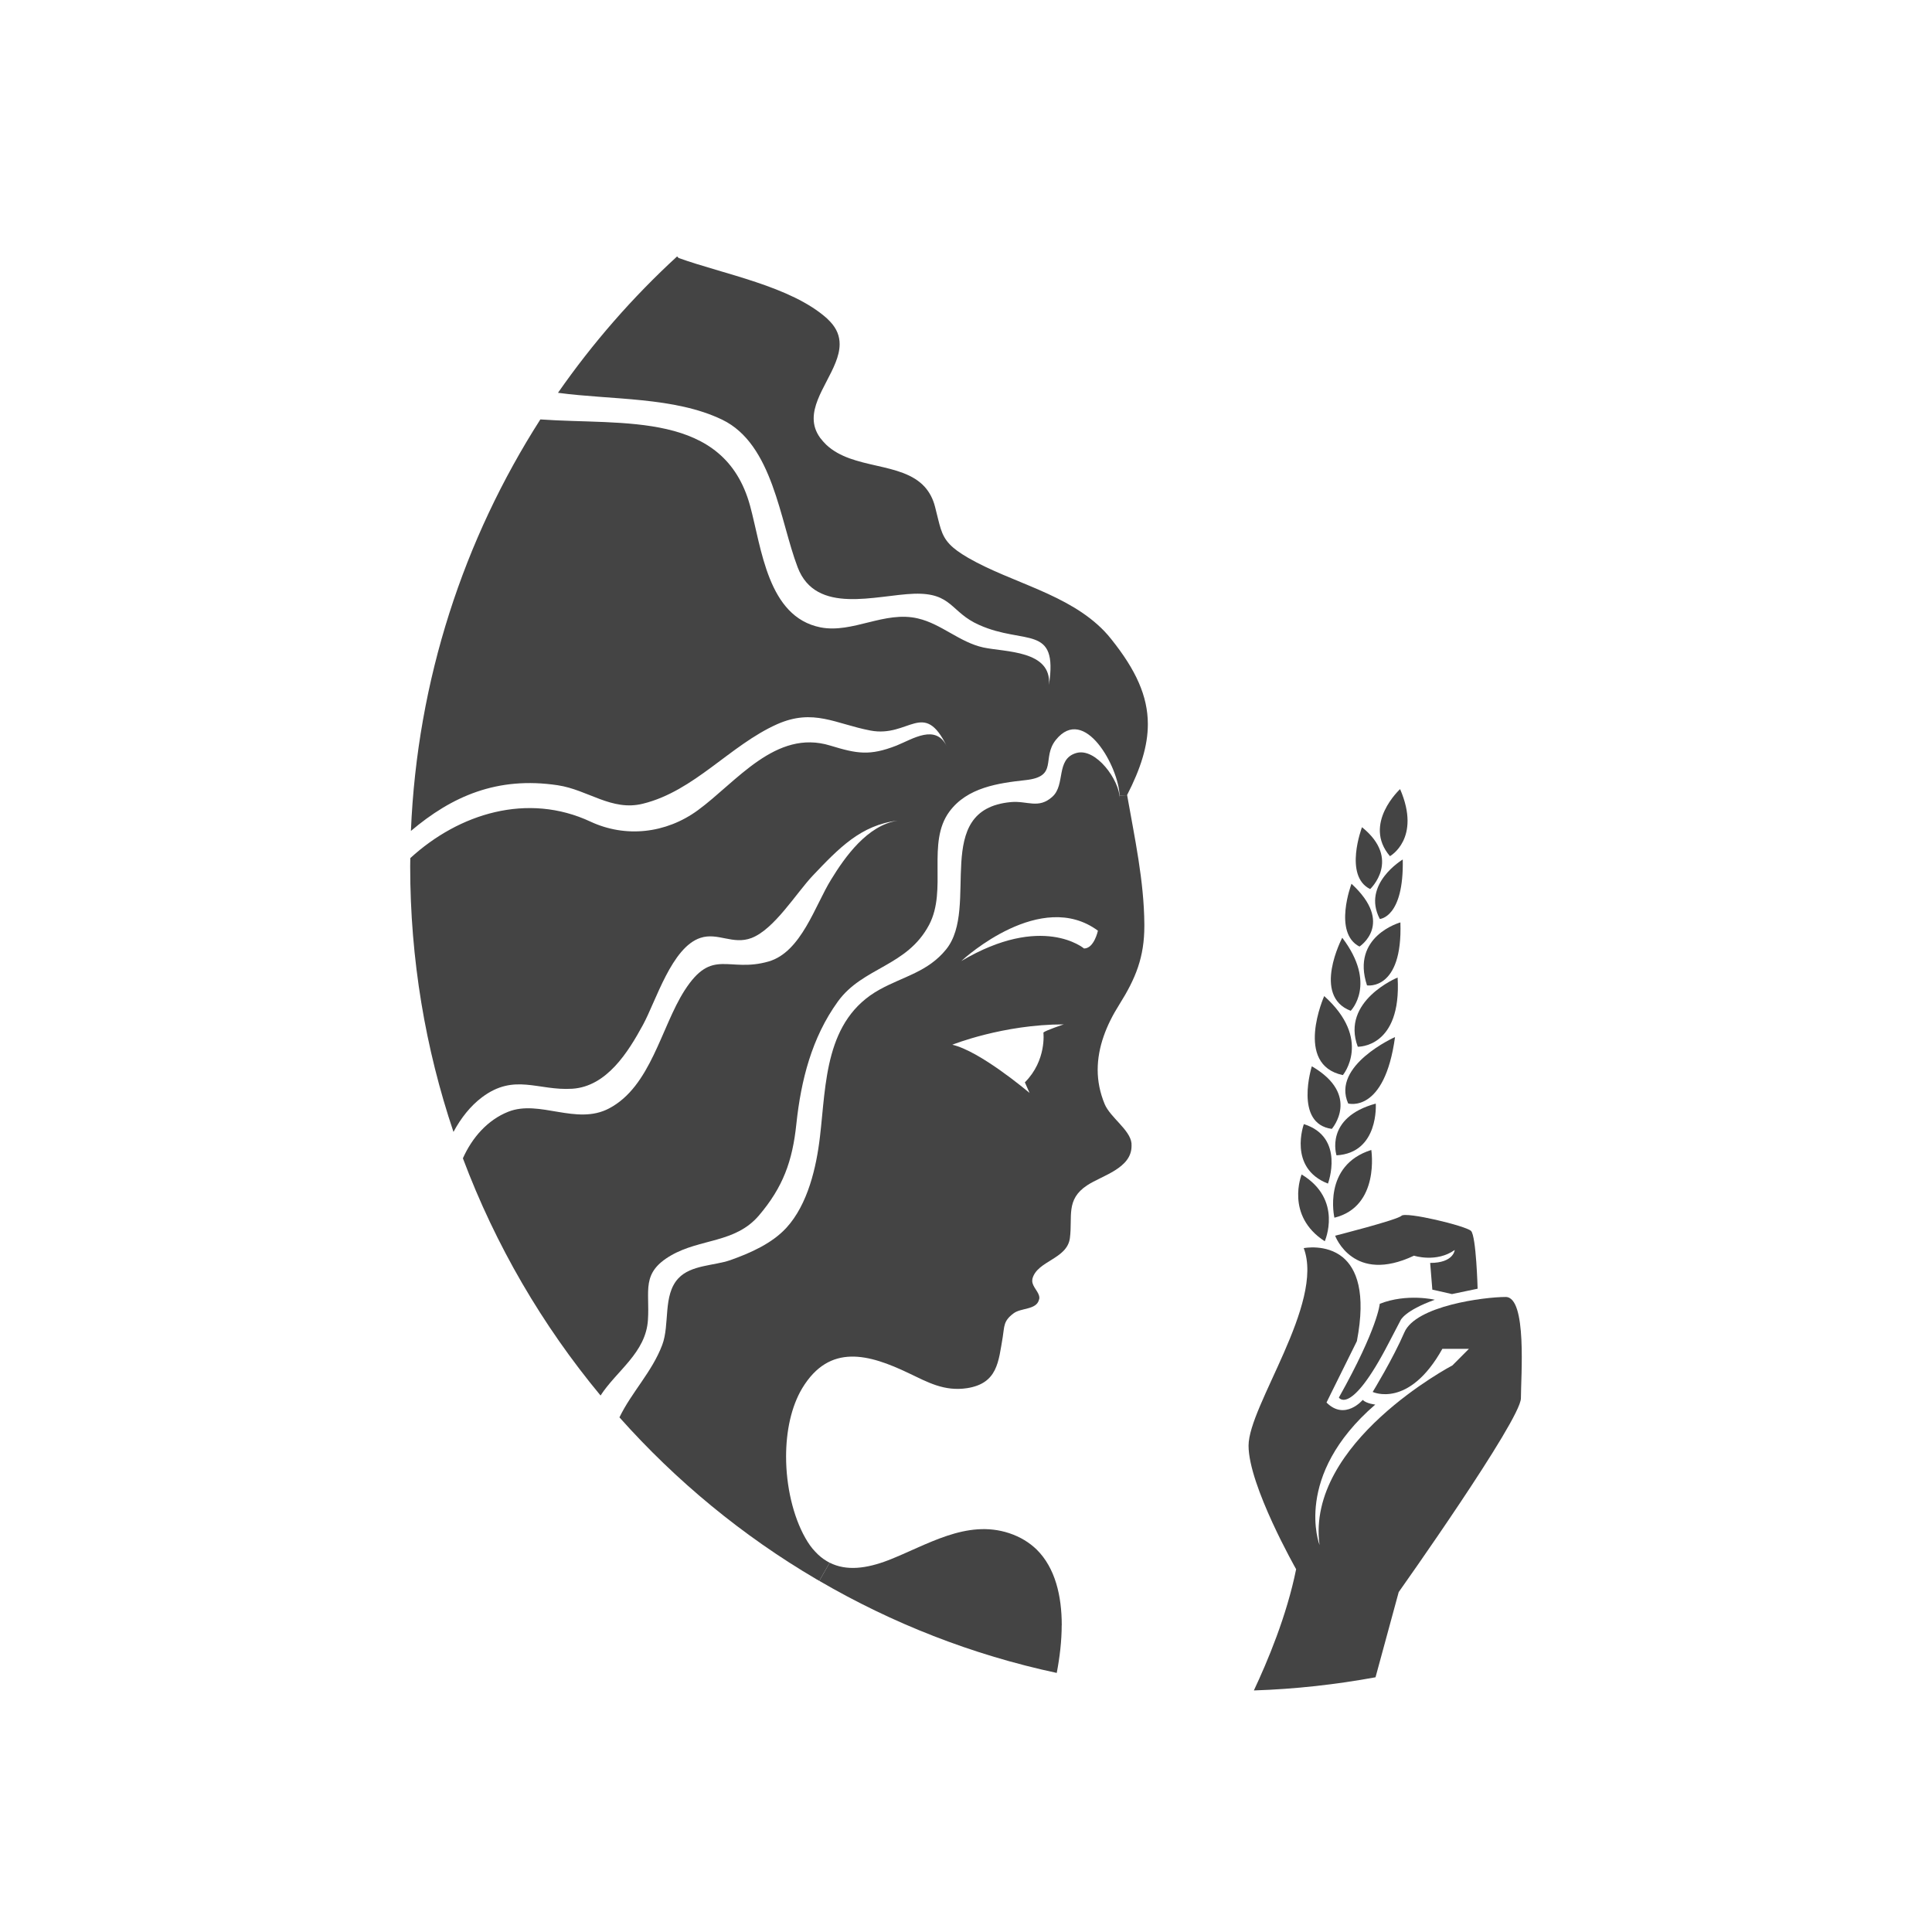 <?xml version="1.0" encoding="utf-8"?>
<!-- Generated by IcoMoon.io -->
<!DOCTYPE svg PUBLIC "-//W3C//DTD SVG 1.1//EN" "http://www.w3.org/Graphics/SVG/1.1/DTD/svg11.dtd">
<svg version="1.1" xmlns="http://www.w3.org/2000/svg" xmlns:xlink="http://www.w3.org/1999/xlink" width="32" height="32" viewBox="0 0 32 32">
<path fill="#444444" d="M24.096 20.703c-0.304 0.216-0.676 0.095-0.676 0.095-0.501 0.237-0.827 0.159-1.025 0.019-0.206-0.142-0.281-0.35-0.281-0.35s1.030-0.261 1.099-0.33c0.073-0.071 1.063 0.166 1.152 0.251 0.086 0.088 0.109 0.957 0.109 0.957l-0.425 0.089-0.25-0.057-0.075-0.016-0.036-0.443c0.393 0 0.407-0.216 0.407-0.216z"></path>
<path fill="#444444" d="M21.972 23.231c0.305 0.305 0.599-0.044 0.599-0.044 0.063 0.063 0.208 0.077 0.208 0.077-1.372 1.185-0.923 2.327-0.923 2.327-0.231-1.698 2.201-2.976 2.201-2.976l0.273-0.274h-0.44c-0.557 0.997-1.154 0.714-1.154 0.714s0.335-0.547 0.525-0.987c0.189-0.44 1.321-0.586 1.678-0.586s0.252 1.321 0.252 1.678c0 0.356-2.024 3.21-2.024 3.21l-0.384 1.411c-0.656 0.12-1.33 0.196-2.015 0.218 0.223-0.474 0.544-1.233 0.7-2.008 0 0-0.788-1.385-0.788-2.046s1.259-2.359 0.914-3.272c0 0 0.368-0.075 0.645 0.15 0.227 0.188 0.391 0.581 0.235 1.391l-0.431 0.87-0.072 0.147z"></path>
<path fill="#444444" d="M22.996 22.255c-0.627 1.209-0.82 0.893-0.82 0.893 0.649-1.157 0.677-1.553 0.677-1.553 0.45-0.177 0.912-0.067 0.912-0.067-0.503 0.181-0.567 0.34-0.567 0.34l-0.202 0.387z"></path>
<path fill="#444444" d="M17.054 18.105l-0.079-0.178c0.364-0.364 0.307-0.825 0.307-0.825 0.036-0.035 0.337-0.135 0.337-0.135-1.007 0-1.846 0.337-1.846 0.337 0.458 0.106 1.233 0.76 1.282 0.8zM18.185 15.415c-0.941-0.695-2.203 0.447-2.263 0.503 1.342-0.796 2.033-0.208 2.033-0.208 0.168 0 0.23-0.295 0.23-0.295zM13.519 26.155c-1.22-0.717-2.319-1.623-3.259-2.679 0.201-0.417 0.538-0.75 0.708-1.198 0.13-0.344 0.007-0.825 0.268-1.105 0.21-0.224 0.592-0.207 0.863-0.302 0.329-0.117 0.688-0.275 0.927-0.536 0.354-0.387 0.496-1 0.555-1.507 0.104-0.879 0.077-1.938 0.994-2.441 0.401-0.219 0.794-0.291 1.095-0.661 0.566-0.696-0.252-2.319 1.074-2.441 0.272-0.025 0.456 0.119 0.686-0.088 0.223-0.2 0.052-0.622 0.394-0.724 0.327-0.097 0.719 0.452 0.721 0.747 0.001-0.013 0.001-0.028 0-0.043v-0.001l0.124-0.005c0.124 0.707 0.28 1.416 0.285 2.139 0 0.008 0 0.018 0 0.027 0 0.515-0.142 0.867-0.414 1.3-0.215 0.34-0.359 0.705-0.359 1.083 0 0.187 0.037 0.377 0.116 0.568 0.095 0.223 0.42 0.425 0.444 0.647 0 0.016 0.001 0.031 0.001 0.046 0 0.372-0.488 0.488-0.736 0.652-0.358 0.236-0.239 0.518-0.285 0.873-0.046 0.352-0.544 0.375-0.621 0.675-0.002 0.011-0.003 0.023-0.003 0.033 0 0.103 0.118 0.186 0.118 0.282 0 0.008-0.001 0.017-0.005 0.028-0.042 0.175-0.296 0.134-0.422 0.229-0.172 0.128-0.15 0.215-0.18 0.396-0.070 0.403-0.084 0.763-0.588 0.843-0.38 0.058-0.652-0.097-0.971-0.249-0.651-0.311-1.308-0.501-1.762 0.251-0.183 0.306-0.267 0.714-0.267 1.132 0 0.491 0.117 0.992 0.319 1.348 0.050 0.089 0.104 0.165 0.165 0.228 0.059 0.064 0.122 0.115 0.187 0.153 0.017 0.010 0.033 0.020 0.051 0.028l-0.172 0.301c-0.016-0.010-0.035-0.020-0.051-0.029z"></path>
<path fill="#444444" d="M18.668 13.172l-0.124 0.005c-0.015-0.47-0.581-1.511-1.056-0.922-0.241 0.302 0.048 0.606-0.5 0.666-0.454 0.050-0.968 0.121-1.264 0.523-0.379 0.516-0.030 1.292-0.334 1.872-0.367 0.696-1.097 0.699-1.512 1.272-0.433 0.599-0.611 1.305-0.688 2.030-0.064 0.612-0.22 1.046-0.623 1.518-0.393 0.456-0.965 0.376-1.453 0.658-0.501 0.29-0.35 0.582-0.382 1.067-0.034 0.544-0.516 0.839-0.785 1.253-0.964-1.162-1.739-2.487-2.28-3.929 0.152-0.341 0.408-0.635 0.751-0.771 0.519-0.206 1.127 0.231 1.67-0.055 0.692-0.364 0.86-1.343 1.25-1.953 0.462-0.72 0.723-0.288 1.393-0.481 0.541-0.157 0.768-0.927 1.035-1.357 0.229-0.374 0.6-0.9 1.103-0.976-0.61 0.072-0.977 0.459-1.406 0.91-0.276 0.292-0.637 0.888-1.015 1.034-0.31 0.118-0.557-0.097-0.846-0.002-0.476 0.155-0.735 1.042-0.953 1.442-0.245 0.45-0.599 1.020-1.17 1.057-0.567 0.036-0.957-0.262-1.495 0.141-0.192 0.144-0.351 0.346-0.473 0.574-0.465-1.38-0.717-2.861-0.717-4.399 0-0.046 0.002-0.091 0.002-0.136 0.806-0.739 1.943-1.092 2.987-0.603 0.577 0.268 1.245 0.198 1.776-0.19 0.64-0.468 1.289-1.349 2.192-1.071 0.444 0.135 0.652 0.174 1.098 0 0.272-0.11 0.65-0.365 0.835 0.016-0.384-0.791-0.625-0.143-1.267-0.265-0.577-0.11-0.943-0.371-1.545-0.105-0.783 0.35-1.37 1.107-2.224 1.317-0.517 0.129-0.91-0.231-1.411-0.306-1.002-0.15-1.754 0.184-2.431 0.757 0.104-2.506 0.877-4.836 2.144-6.816 1.386 0.099 3.041-0.145 3.473 1.428 0.192 0.703 0.29 1.841 1.166 2.016 0.534 0.105 1.064-0.28 1.617-0.147 0.386 0.090 0.689 0.394 1.080 0.48 0.361 0.078 1.135 0.045 1.088 0.62 0.154-1.013-0.4-0.656-1.154-0.992-0.478-0.21-0.444-0.536-1.076-0.518-0.634 0.021-1.628 0.359-1.932-0.437-0.296-0.774-0.409-2.038-1.249-2.445-0.792-0.382-1.83-0.326-2.721-0.446 0.575-0.825 1.236-1.583 1.973-2.259l0.025 0.026c0.742 0.268 1.858 0.465 2.457 1.001 0.017 0.018 0.036 0.036 0.053 0.053 0.114 0.121 0.157 0.245 0.157 0.374 0 0.401-0.43 0.822-0.43 1.229 0 0.108 0.030 0.216 0.108 0.323 0.031 0.040 0.065 0.079 0.1 0.113 0.445 0.42 1.247 0.275 1.632 0.699 0.077 0.087 0.136 0.193 0.171 0.332 0.079 0.3 0.092 0.46 0.241 0.617 0.069 0.073 0.164 0.142 0.306 0.225 0.727 0.419 1.663 0.596 2.259 1.218 0.039 0.041 0.077 0.085 0.114 0.132 0.403 0.504 0.604 0.938 0.604 1.406 0 0.355-0.116 0.731-0.345 1.176z"></path>
<path fill="#444444" d="M17.585 26.919c0 0.262-0.033 0.534-0.082 0.79-1.403-0.3-2.725-0.821-3.933-1.525l0.172-0.301c0.278 0.141 0.609 0.098 0.969-0.040 0.639-0.248 1.293-0.683 2.004-0.449 0.186 0.062 0.337 0.156 0.457 0.273 0.306 0.303 0.414 0.767 0.414 1.251z"></path>
<path fill="#444444" d="M21.942 20.559c0 0 0.308-0.69-0.383-1.106 0 0-0.276 0.68 0.383 1.106z"></path>
<path fill="#444444" d="M22.713 19.047c0 0 0.147 0.936-0.611 1.122 0 0-0.202-0.867 0.611-1.122z"></path>
<path fill="#444444" d="M21.995 19.604c0 0 0.289-0.769-0.399-0.985-0 0-0.267 0.726 0.399 0.985z"></path>
<path fill="#444444" d="M22.787 18.279c0 0 0.057 0.816-0.65 0.857 0 0-0.205-0.623 0.65-0.857z"></path>
<path fill="#444444" d="M22.059 18.698c0 0 0.488-0.559-0.331-1.037 0 0-0.299 0.951 0.331 1.037z"></path>
<path fill="#444444" d="M22.33 18.277c0 0 0.602 0.174 0.776-1.1-0 0-1.057 0.47-0.776 1.1z"></path>
<path fill="#444444" d="M22.242 17.807c0 0 0.492-0.589-0.309-1.309 0 0-0.507 1.137 0.309 1.309z"></path>
<path fill="#444444" d="M22.489 17.337c0 0 0.728 0.024 0.66-1.146 0 0-0.944 0.386-0.66 1.146z"></path>
<path fill="#444444" d="M22.372 16.742c0 0 0.442-0.443-0.14-1.21 0 0-0.508 0.963 0.14 1.21z"></path>
<path fill="#444444" d="M22.642 16.321c0 0 0.592 0.096 0.553-1.043 0 0-0.824 0.226-0.553 1.043z"></path>
<path fill="#444444" d="M22.517 15.678c0 0 0.586-0.378-0.132-1.040 0 0-0.309 0.812 0.132 1.040z"></path>
<path fill="#444444" d="M22.854 15.221c0 0 0.4-0.022 0.38-0.985 0 0-0.684 0.407-0.38 0.985z"></path>
<path fill="#444444" d="M22.694 14.726c0 0 0.525-0.492-0.135-1.025 0 0-0.307 0.806 0.135 1.025z"></path>
<path fill="#444444" d="M23.022 14.181c0 0 0.523-0.29 0.168-1.111-0-0-0.626 0.576-0.168 1.111z"></path>
</svg>
